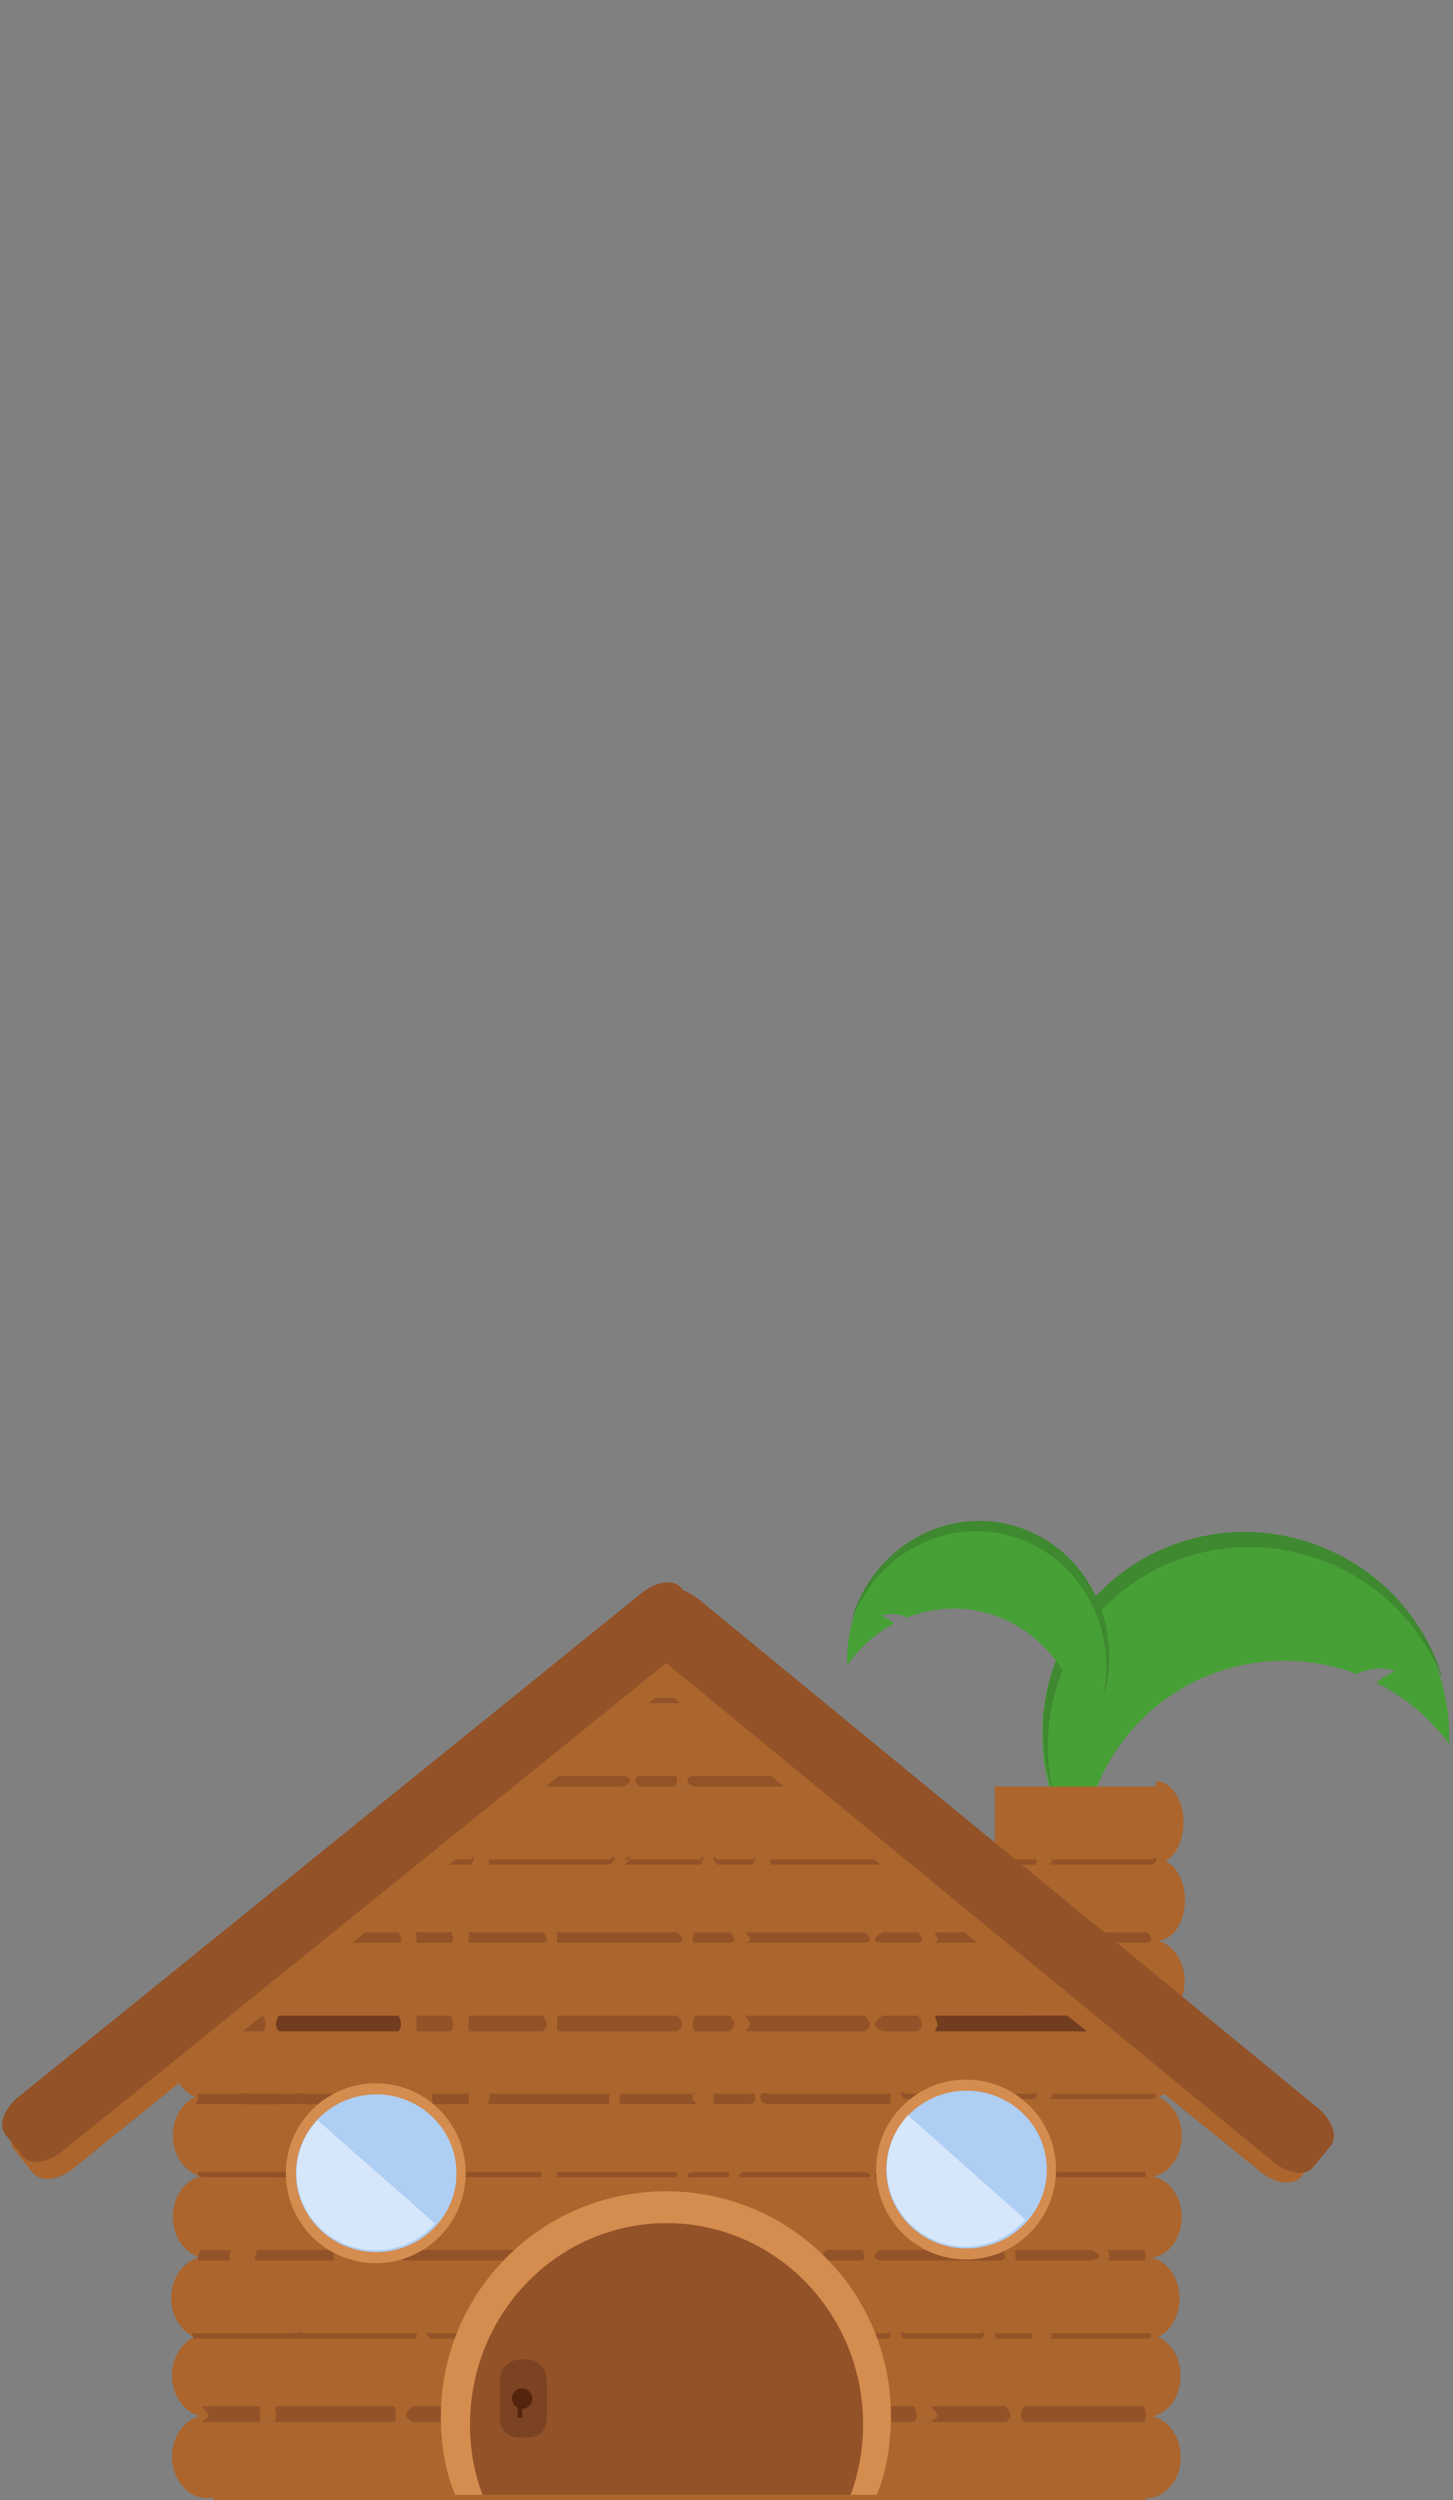 <?xml version="1.0" encoding="utf-8"?>
<!-- Generator: Adobe Illustrator 15.1.0, SVG Export Plug-In . SVG Version: 6.00 Build 0)  -->
<!DOCTYPE svg PUBLIC "-//W3C//DTD SVG 1.1//EN" "http://www.w3.org/Graphics/SVG/1.1/DTD/svg11.dtd">
<svg version="1.1" id="Layer_1" xmlns="http://www.w3.org/2000/svg" xmlns:xlink="http://www.w3.org/1999/xlink" x="0px" y="0px"
	 width="279px" height="480px" viewBox="0 0 279 480" enable-background="new 0 0 279 480" xml:space="preserve">
<rect x="0" y="0" width="279" height="480" fill="#808080" stroke="none"/>
<g>
	<path fill="#47A036" d="M266.02,305.025c8.494,8.072,12.6,19.011,12.24,29.822c-1.344-1.812-2.86-3.534-4.553-5.144
		c-2.859-2.718-6.021-4.921-9.366-6.615c0.618-0.585,1.319-1.104,2.103-1.536c0.507-0.279,1.027-0.51,1.555-0.695
		c-2.338-0.791-5.022-0.66-7.463,0.55c-14.274-5.412-30.964-2.188-42.07,9.501c-6.799,7.154-10.324,16.235-10.629,25.411
		c-11.123-15.001-10.273-36.186,2.939-50.09C225.588,290.645,250.32,290.106,266.02,305.025z"/>
	<path fill="#3F8930" d="M256.384,300.639c-19.759-8.998-42.94-0.562-51.778,18.842c-3.797,8.338-4.326,17.345-2.128,25.621
		c-3.171-9.039-3.012-19.199,1.233-28.523c8.838-19.404,32.02-27.841,51.777-18.842c10.689,4.867,18.184,13.839,21.417,24.123
		c-0.067-0.047-0.136-0.091-0.203-0.137C273.035,312.729,266.004,305.02,256.384,300.639z"/>
	<path fill="#47A036" d="M170.57,299.426c-5.48,5.496-8.13,12.945-7.898,20.308c0.866-1.234,1.847-2.407,2.939-3.502
		c1.846-1.852,3.886-3.352,6.045-4.505c-0.4-0.399-0.852-0.752-1.359-1.046c-0.326-0.192-0.66-0.347-1.001-0.474
		c1.507-0.539,3.239-0.45,4.818,0.373c9.212-3.686,19.985-1.488,27.155,6.471c4.387,4.871,6.662,11.057,6.859,17.305
		c7.179-10.217,6.629-24.641-1.9-34.11C196.67,289.633,180.705,289.266,170.57,299.426z"/>
	<path fill="#3F8930" d="M176.793,296.438c12.752-6.127,27.717-0.383,33.421,12.831c2.452,5.679,2.793,11.812,1.374,17.447
		c2.046-6.155,1.943-13.073-0.798-19.424c-5.703-13.214-20.667-18.958-33.421-12.831c-6.898,3.314-11.736,9.426-13.822,16.428
		c0.043-0.032,0.086-0.062,0.131-0.093C166.044,304.67,170.584,299.421,176.793,296.438z"/>
	<path fill="#AB652D" d="M221.928,341.973c-0.081,0,0.072,0.003,0.072,0.008V343h-31v10.652l-3.049-1.945L176.36,343H82v-1.023
		c0-0.079-0.914-0.123-1.232-0.123c-2.959,0-5.414,3.568-5.414,7.971c0,4.4,2.484,7.97,5.441,7.97c0.32,0,1.205-0.044,1.205-0.124
		V359h140v-1.215c0,0.004-0.14,0.009-0.062,0.009c2.961,0,5.325-3.542,5.325-7.911S224.886,341.973,221.928,341.973z"/>
	<g>
		<path fill="#AB652D" d="M155.399,343l-18.794-20H105v-0.26c0-0.096-0.735-0.149-0.993-0.149c-2.399,0-4.303,4.364-4.303,9.749
			c0,5.383,1.881,9.748,4.28,9.748c0.258,0,1.016-0.054,1.016-0.15V343H155.399z"/>
	</g>
	<path fill="#AB652D" d="M39.998,402.07c0.404,0,1.002,0.045,1.002,0.124V403h179v-0.803c0-0.004,0.068-0.008,0.17-0.008
		c3.771,0,6.763,3.542,6.763,7.911c0,4.368-2.962,7.911-6.731,7.911c-0.1,0-0.201-0.004-0.201-0.01V418H41v-0.111
		c0,0.078-0.598,0.123-1.002,0.123c-3.771,0-6.828-3.568-6.828-7.971S36.227,402.07,39.998,402.07z"/>
	<path fill="#AB652D" d="M39.998,417.656c0.404,0,1.002,0.044,1.002,0.123V417h179v0.783c0-0.005,0.068-0.008,0.17-0.008
		c3.771,0,6.763,3.541,6.763,7.91s-2.962,7.911-6.731,7.911c-0.1,0-0.201-0.003-0.201-0.008V434H41v-0.525
		c0,0.079-0.598,0.122-1.002,0.122c-3.771,0-6.828-3.567-6.828-7.97S36.227,417.656,39.998,417.656z"/>
	<path fill="#AB652D" d="M39.85,387.193c0.404,0,1.15,0.045,1.15,0.123V387h179v0.32c0-0.004-0.078-0.009,0.021-0.009
		c3.77,0,6.688,3.544,6.688,7.911c0,4.37-2.85,7.912-6.621,7.912c-0.101,0-0.089-0.004-0.089-0.01V404H41v-0.988
		c0,0.079-0.746,0.123-1.15,0.123c-3.771,0-6.828-3.569-6.828-7.971C33.021,390.762,36.078,387.193,39.85,387.193z"/>
	<path fill="#935227" d="M196,417.812c0,0.426,0.821,0.188,1.091,0.188h22.759c0.269,0,0.15,0.237,0.15-0.188v-0.192
		c0-0.423,0.118-0.619-0.15-0.619h-22.759c-0.27,0-1.091,0.196-1.091,0.619V417.812z"/>
	<path fill="#935227" d="M180,417.812c0,0.426-1.09,0.188-0.919,0.188h14.382c0.169,0,0.537,0.237,0.537-0.188v-0.192
		c0-0.423-0.368-0.619-0.537-0.619h-14.382c-0.171,0,0.919,0.196,0.919,0.619V417.812z"/>
	<path fill="#935227" d="M168,417.812c0,0.426,1.1,0.188,1.181,0.188h6.735c0.079,0,1.084,0.237,1.084-0.188v-0.192
		c0-0.423-1.005-0.619-1.084-0.619h-6.735c-0.081,0-1.181,0.196-1.181,0.619V417.812z"/>
	<path fill="#935227" d="M142,417.812c0,0.426,0.627,0.188,0.894,0.188h22.761c0.27,0,1.346,0.237,1.346-0.188v-0.192
		c0-0.423-1.076-0.619-1.346-0.619h-22.761c-0.267,0-0.894,0.196-0.894,0.619V417.812z"/>
	<path fill="#935227" d="M132,417.812c0,0.426,0.97,0.188,1.049,0.188h6.736c0.078,0,0.215,0.237,0.215-0.188v-0.192
		c0-0.423-0.137-0.619-0.215-0.619h-6.736c-0.079,0-1.049,0.196-1.049,0.619V417.812z"/>
	<path fill="#935227" d="M107,417.812c0,0.426-0.504,0.188-0.236,0.188h22.76c0.27,0,0.477,0.237,0.477-0.188v-0.192
		c0-0.423-0.207-0.619-0.477-0.619h-22.76c-0.268,0,0.236,0.196,0.236,0.619V417.812z"/>
	<path fill="#935227" d="M89,417.812c0,0.426,0.293,0.188,0.463,0.188h14.382c0.171,0,0.155,0.237,0.155-0.188v-0.192
		c0-0.423,0.016-0.619-0.155-0.619H89.463c-0.17,0-0.463,0.196-0.463,0.619V417.812z"/>
	<path fill="#935227" d="M80,417.812c0,0.426-0.518,0.188-0.438,0.188h6.736c0.079,0,0.702,0.237,0.702-0.188v-0.192
		c0-0.423-0.623-0.619-0.702-0.619h-6.736c-0.079,0,0.438,0.196,0.438,0.619V417.812z"/>
	<path fill="#935227" d="M53,417.812c0,0.426,0.008,0.188,0.277,0.188h22.758c0.271,0-0.035,0.237-0.035-0.188v-0.192
		c0-0.423,0.306-0.619,0.035-0.619H53.277c-0.27,0-0.277,0.196-0.277,0.619V417.812z"/>
	<path fill="#935227" d="M38,417.459c0,0.422,0.88,0.541,1.07,0.541H55.1c0.188,0-0.1-0.119-0.1-0.541v-0.193
		c0-0.424,0.288-0.266,0.1-0.266H39.07c-0.19,0-1.07-0.158-1.07,0.266V417.459z"/>
	<path fill="#935227" d="M58,402.451c0-0.904-0.74-0.451-0.971-0.451H37.633c-0.23,0,0.367-0.453,0.367,0.451v0.41
		c0,0.904-0.598,1.139-0.367,1.139h19.396c0.23,0,0.971-0.234,0.971-1.139V402.451z"/>
	<path fill="#935227" d="M54,402.451c0-0.904-0.412-0.451-0.49-0.451h-6.814c-0.08,0-0.695-0.453-0.695,0.451v0.41
		c0,0.904,0.615,1.139,0.695,1.139h6.814c0.078,0,0.49-0.234,0.49-1.139V402.451z"/>
	<path fill="#935227" d="M80,402.451c0-0.904,0-0.451,0-0.451H57.075c-0.273,0,0.925-0.453,0.925,0.451v0.41
		c0,0.904-1.198,1.139-0.925,1.139H80c0,0,0-0.234,0-1.139V402.451z"/>
	<path fill="#935227" d="M90,402.451c0-0.904,0.136-0.451,0.056-0.451h-6.813c-0.081,0-0.242-0.453-0.242,0.451v0.41
		c0,0.904,0.161,1.139,0.242,1.139h6.813c0.08,0-0.056-0.234-0.056-1.139V402.451z"/>
	<path fill="#935227" d="M117,402.451c0-0.904-0.084-0.451-0.356-0.451H93.621c-0.271,0,0.379-0.453,0.379,0.451v0.41
		c0,0.904-0.649,1.139-0.379,1.139h23.022c0.272,0,0.356-0.234,0.356-1.139V402.451z"/>
	<path fill="#935227" d="M133,402.451c0-0.904,1.315-0.451,1.145-0.451H119c0,0,0-0.453,0,0.451v0.41c0,0.904,0,1.139,0,1.139
		h15.145c0.171,0-1.145-0.234-1.145-1.139V402.451z"/>
	<path fill="#935227" d="M145,402.451c0-0.904-0.759-0.451-0.839-0.451h-6.814c-0.08,0-0.347-0.453-0.347,0.451v0.41
		c0,0.904,0.267,1.139,0.347,1.139h6.814c0.08,0,0.839-0.234,0.839-1.139V402.451z"/>
	<path fill="#935227" d="M171,402.451c0-0.904,0.02-0.451-0.251-0.451h-23.023c-0.271,0-1.726-0.453-1.726,0.451v0.41
		c0,0.904,1.455,1.139,1.726,1.139h23.023c0.271,0,0.251-0.234,0.251-1.139V402.451z"/>
	<path fill="#935227" d="M189,401.916c0-0.424-0.221,0.084-0.393,0.084h-14.549c-0.17,0-1.059-0.508-1.059-0.084v0.192
		c0,0.424,0.889,0.892,1.059,0.892h14.549c0.172,0,0.393-0.468,0.393-0.892V401.916z"/>
	<path fill="#935227" d="M199,401.916c0-0.424-0.297,0.084-0.377,0.084h-6.812c-0.082,0-0.811-0.508-0.811-0.084v0.192
		c0,0.424,0.729,0.892,0.811,0.892h6.812c0.08,0,0.377-0.468,0.377-0.892V401.916z"/>
	<path fill="#935227" d="M222,402.271c0-0.425-1.137-0.271-1.363-0.271h-19.244c-0.228,0,0.607-0.154,0.607,0.271v0.192
		c0,0.424-0.835,0.537-0.607,0.537h19.244c0.227,0,1.363-0.113,1.363-0.537V402.271z"/>
	<path fill="#AB652D" d="M39.85,448.121c0.404,0,1.15,0.043,1.15,0.122V448h179v0.246c0-0.004-0.078-0.009,0.021-0.009
		c3.77,0,6.688,3.542,6.688,7.911s-2.85,7.912-6.621,7.912c-0.101,0-0.089-0.004-0.089-0.009V465H41v-1.062
		c0,0.079-0.746,0.123-1.15,0.123c-3.771,0-6.828-3.569-6.828-7.971C33.021,451.688,36.078,448.121,39.85,448.121z"/>
	<path fill="#AB652D" d="M39.85,463.705c0.404,0,1.15,0.043,1.15,0.123V465h179v-1.168c0-0.006-0.078-0.009,0.021-0.009
		c3.77,0,6.688,3.542,6.688,7.911c0,4.371-2.85,7.911-6.621,7.911c-0.101,0-0.089-0.004-0.089-0.009V480H41v-0.478
		c0,0.079-0.746,0.123-1.15,0.123c-3.771,0-6.828-3.568-6.828-7.97S36.078,463.705,39.85,463.705z"/>
	<path fill="#AB652D" d="M39.699,433.243c0.408,0,1.301,0.043,1.301,0.122V434h179v-0.631c0-0.004-0.229-0.009-0.127-0.009
		c3.77,0,6.613,3.542,6.613,7.911s-2.738,7.912-6.508,7.912c-0.101,0,0.021-0.005,0.021-0.01V449H41v0.06
		c0,0.079-0.893,0.124-1.301,0.124c-3.771,0-6.828-3.569-6.828-7.971C32.871,436.811,35.928,433.243,39.699,433.243z"/>
	<path fill="#935227" d="M196,463.86c0,0.425,0.468,1.14,0.736,1.14h22.76c0.269,0,0.504-0.715,0.504-1.14v-0.191
		c0-0.424-0.235-1.669-0.504-1.669h-22.76c-0.269,0-0.736,1.245-0.736,1.669V463.86z"/>
	<path fill="#935227" d="M180,463.86c0,0.425-1.444,1.14-1.273,1.14h14.381c0.171,0,0.893-0.715,0.893-1.14v-0.191
		c0-0.424-0.722-1.669-0.893-1.669h-14.381c-0.171,0,1.273,1.245,1.273,1.669V463.86z"/>
	<path fill="#935227" d="M168,463.86c0,0.425,0.745,1.14,0.826,1.14h6.734c0.079,0,0.439-0.715,0.439-1.14v-0.191
		c0-0.424-0.36-1.669-0.439-1.669h-6.734c-0.081,0-0.826,1.245-0.826,1.669V463.86z"/>
	<path fill="#935227" d="M142,463.86c0,0.425,0.272,1.14,0.54,1.14h22.76c0.269,0,0.7-0.715,0.7-1.14v-0.191
		c0-0.424-0.432-1.669-0.7-1.669h-22.76c-0.268,0-0.54,1.245-0.54,1.669V463.86z"/>
	<path fill="#935227" d="M132,463.86c0,0.425,0.615,1.14,0.694,1.14h6.735c0.08,0,0.57-0.715,0.57-1.14v-0.191
		c0-0.424-0.49-1.669-0.57-1.669h-6.735c-0.079,0-0.694,1.245-0.694,1.669V463.86z"/>
	<path fill="#935227" d="M107,463.86c0,0.425,0,1.14,0,1.14h22.17c0.268,0,0.83-0.715,0.83-1.14v-0.191
		c0-0.424-0.562-1.669-0.83-1.669H107c0,0,0,1.245,0,1.669V463.86z"/>
	<path fill="#935227" d="M89,463.86c0,0.425-0.061,1.14,0.108,1.14h14.382c0.17,0,0.51-0.715,0.51-1.14v-0.191
		c0-0.424-0.34-1.669-0.51-1.669H89.108c-0.169,0-0.108,1.245-0.108,1.669V463.86z"/>
	<path fill="#935227" d="M78,463.86c0,0.425,1.127,1.14,1.207,1.14h6.735c0.081,0,0.058-0.715,0.058-1.14v-0.191
		c0-0.424,0.023-1.669-0.058-1.669h-6.735c-0.08,0-1.207,1.245-1.207,1.669V463.86z"/>
	<path fill="#935227" d="M53,463.86c0,0.425-0.346,1.14-0.076,1.14h22.758c0.269,0,0.318-0.715,0.318-1.14v-0.191
		c0-0.424-0.05-1.669-0.318-1.669H52.924c-0.27,0,0.076,1.245,0.076,1.669V463.86z"/>
	<path fill="#935227" d="M40,463.86c0,0.425-1.373,1.14-1.242,1.14h10.965c0.129,0,0.277-0.715,0.277-1.14v-0.191
		c0-0.424-0.148-1.669-0.277-1.669H38.758c-0.131,0,1.242,1.245,1.242,1.669V463.86z"/>
	<path fill="#935227" d="M58,447.965c0-0.424-1.038,0.035-1.269,0.035H37.334c-0.229,0-0.334-0.459-0.334-0.035v0.191
		c0,0.425,0.105,0.844,0.334,0.844h19.397c0.23,0,1.269-0.418,1.269-0.844V447.965z"/>
	<path fill="#935227" d="M53,447.965c0-0.424,0.235,0.035,0.155,0.035h-6.813C46.26,448,46,447.541,46,447.965v0.191
		c0,0.425,0.26,0.844,0.342,0.844h6.813c0.08,0-0.155-0.418-0.155-0.844V447.965z"/>
	<path fill="#935227" d="M80,447.965c0-0.424,0.015,0.035-0.26,0.035H56.72c-0.272,0-0.72-0.459-0.72-0.035v0.191
		c0,0.425,0.447,0.844,0.72,0.844H79.74c0.274,0,0.26-0.419,0.26-0.844V447.965z"/>
	<path fill="#935227" d="M90,447.965c0-0.424-0.217,0.035-0.299,0.035h-6.812c-0.082,0-0.889-0.459-0.889-0.035v0.191
		c0,0.425,0.807,0.844,0.889,0.844h6.812c0.082,0,0.299-0.419,0.299-0.844V447.965z"/>
	<path fill="#935227" d="M117,447.965c0-0.424-0.438,0.035-0.712,0.035H93.268c-0.272,0-1.268-0.459-1.268-0.035v0.191
		c0,0.425,0.995,0.844,1.268,0.844h23.021c0.274,0,0.712-0.419,0.712-0.844V447.965z"/>
	<path fill="#935227" d="M133,447.965c0-0.424,0.962,0.035,0.791,0.035h-14.548c-0.172,0-1.243-0.459-1.243-0.035v0.191
		c0,0.425,1.071,0.844,1.243,0.844h14.548c0.171,0-0.791-0.419-0.791-0.844V447.965z"/>
	<path fill="#935227" d="M145,447.965c0-0.424-1.113,0.035-1.193,0.035h-6.816c-0.077,0-0.99-0.459-0.99-0.035v0.191
		c0,0.426,0.913,0.844,0.99,0.844h6.816c0.08,0,1.193-0.419,1.193-0.844V447.965z"/>
	<path fill="#935227" d="M171,447.965c0-0.424-0.335,0.035-0.605,0.035h-23.022c-0.271,0-1.372-0.459-1.372-0.035v0.191
		c0,0.425,1.101,0.844,1.372,0.844h23.022c0.271,0,0.605-0.419,0.605-0.844V447.965z"/>
	<path fill="#935227" d="M189,447.965c0-0.424-0.575,0.035-0.748,0.035h-14.547c-0.171,0-0.705-0.459-0.705-0.035v0.191
		c0,0.425,0.534,0.844,0.705,0.844h14.547c0.173,0,0.748-0.419,0.748-0.844V447.965z"/>
	<path fill="#935227" d="M198,447.965c0-0.424,0.351,0.035,0.27,0.035h-6.814c-0.08,0-0.455-0.459-0.455-0.035v0.191
		c0,0.425,0.375,0.844,0.455,0.844h6.814c0.081,0-0.27-0.419-0.27-0.844V447.965z"/>
	<path fill="#935227" d="M221,448.318c0-0.422-0.49-0.318-0.718-0.318h-19.245c-0.227,0,0.963-0.104,0.963,0.32v0.191
		c0,0.424-1.189,0.488-0.963,0.488h19.245c0.228,0,0.718-0.064,0.718-0.488V448.318z"/>
	<path fill="#935227" d="M101,433.088c0-0.424-0.004-1.088-0.275-1.088H77.702c-0.271,0-0.702,0.664-0.702,1.088v0.191
		c0,0.424,0.431,0.721,0.702,0.721h23.022c0.271,0,0.275-0.295,0.275-0.721V433.088z"/>
	<path fill="#935227" d="M118,433.088c0-0.424,1.114-1.088,0.94-1.088h-14.548c-0.17,0-0.393,0.664-0.393,1.088v0.191
		c0,0.424,0.223,0.721,0.393,0.721h14.548c0.174,0-0.94-0.297-0.94-0.721V433.088z"/>
	<path fill="#935227" d="M130,433.088c0-0.424-0.961-1.088-1.042-1.088h-6.812c-0.083,0-0.146,0.664-0.146,1.088v0.191
		c0,0.424,0.062,0.721,0.146,0.721h6.812c0.081,0,1.042-0.295,1.042-0.721V433.088z"/>
	<path fill="#935227" d="M155,433.088c0-0.424,0.816-1.088,0.545-1.088h-23.022c-0.271,0-0.522,0.664-0.522,1.088v0.191
		c0,0.424,0.252,0.721,0.522,0.721h23.022c0.271,0-0.545-0.297-0.545-0.721V433.088z"/>
	<path fill="#935227" d="M166,433.088c0-0.424-0.415-1.088-0.496-1.088h-6.812c-0.081,0-0.691,0.664-0.691,1.088v0.191
		c0,0.424,0.61,0.721,0.691,0.721h6.812c0.081,0,0.496-0.297,0.496-0.721V433.088z"/>
	<path fill="#935227" d="M193,433.088c0-0.424-0.635-1.088-0.907-1.088H169.07c-0.271,0-1.07,0.664-1.07,1.088v0.191
		c0,0.424,0.799,0.721,1.07,0.721h23.022c0.272,0,0.907-0.297,0.907-0.721V433.088z"/>
	<path fill="#935227" d="M211,433.088c0-0.424-1.234-1.088-1.407-1.088h-14.547c-0.172,0-0.046,0.664-0.046,1.088v0.191
		c0,0.424-0.126,0.721,0.046,0.721h14.547c0.173,0,1.407-0.297,1.407-0.721V433.088z"/>
	<path fill="#935227" d="M220,433.088c0-0.424-0.311-1.088-0.391-1.088h-6.813c-0.08,0,0.204,0.664,0.204,1.088v0.191
		c0,0.426-0.284,0.721-0.204,0.721h6.813c0.08,0,0.391-0.297,0.391-0.721V433.088z"/>
	<path fill="#935227" d="M44,433.441c0-0.424,0.365-1.441,0.297-1.441h-5.736c-0.067,0-0.561,1.018-0.561,1.441v0.192
		c0,0.424,0.493,0.366,0.561,0.366h5.736c0.068,0-0.297,0.058-0.297-0.367V433.441z"/>
	<path fill="#935227" d="M64,433.441c0-0.424,0.18-1.441,0.008-1.441H49.461c-0.173,0-0.461,1.018-0.461,1.441v0.192
		c0,0.424,0.288,0.366,0.461,0.366h14.547c0.172,0-0.008,0.058-0.008-0.366V433.441z"/>
	<path fill="#935227" d="M74,433.441c0-0.424,0.104-1.441,0.024-1.441H67.21c-0.079,0-0.21,1.018-0.21,1.441v0.192
		c0,0.424,0.131,0.366,0.21,0.366h6.814c0.08,0-0.024,0.058-0.024-0.366V433.441z"/>
	<path fill="#D58C4F" d="M168.237,416.547c0,9.537,7.729,17.268,17.269,17.268c9.533,0,17.266-7.73,17.266-17.268
		c0-9.536-7.732-17.268-17.266-17.268C175.967,399.279,168.237,407.011,168.237,416.547z"/>
	<ellipse fill="#AECEF4" cx="185.593" cy="416.547" rx="15.408" ry="15.143"/>
	<path fill="#D7E7FB" d="M174.335,406.143l22.557,20c-2.776,3.178-6.873,5.192-11.45,5.192c-8.361,0-15.139-6.717-15.139-15.001
		C170.303,412.398,171.834,408.819,174.335,406.143z"/>
	<circle fill="#D58C4F" cx="72.153" cy="417.256" r="17.268"/>
	<ellipse fill="#AECEF4" cx="72.242" cy="417.256" rx="15.408" ry="15.142"/>
	<path fill="#D7E7FB" d="M60.984,407.088l22.557,19.812c-2.776,3.147-6.874,5.144-11.45,5.144c-8.361,0-15.139-6.652-15.139-14.859
		C56.952,413.283,58.484,409.738,60.984,407.088z"/>
	<path fill="#935227" d="M133,326.424c0,0.424,0.678,0.576,0.756,0.576h6.738c0.078,0,0.506-0.152,0.506-0.576v-0.193
		c0-0.424-0.428-0.23-0.506-0.23h-6.738c-0.078,0-0.756-0.193-0.756,0.23V326.424z"/>
	<path fill="#935227" d="M108,326.424c0,0.424-0.797,0.576-0.527,0.576h22.76c0.268,0,0.768-0.152,0.768-0.576v-0.193
		c0-0.424-0.5-0.23-0.768-0.23h-22.76c-0.27,0,0.527-0.193,0.527,0.23V326.424z"/>
	<path fill="#935227" d="M135,310.527c0-0.424,0.024-1.527-0.147-1.527h-14.547c-0.172,0,0.694,1.104,0.694,1.527v0.191
		c0,0.424-0.866,1.281-0.694,1.281h14.547c0.172,0,0.147-0.857,0.147-1.281V310.527z"/>
	<path fill="#AB652D" d="M62.012,356.731c0.358,0,0.988,0.042,0.988,0.123V358h159v-1.143c0-0.004-0.331-0.01-0.243-0.01
		c3.338,0,5.79,3.545,5.79,7.912c0,4.369-2.325,7.911-5.663,7.911c-0.088,0,0.116-0.004,0.116-0.009V373H63v-0.451
		c0,0.078-0.63,0.122-0.988,0.122c-3.336,0-6.041-3.569-6.041-7.97C55.971,360.299,58.676,356.731,62.012,356.731z"/>
	<path fill="#AB652D" d="M42.994,372.316c0.399,0,1.006,0.043,1.006,0.123V372h177v0.443c0-0.006-0.178-0.009-0.08-0.009
		c3.719,0,6.548,3.542,6.548,7.911s-2.733,7.91-6.452,7.91c-0.102,0-0.016-0.003-0.016-0.008V389H44v-0.865
		c0,0.078-0.606,0.121-1.006,0.121c-3.719,0-6.732-3.566-6.732-7.969S39.275,372.316,42.994,372.316z"/>
	<path fill="#935227" d="M196,372.471c0,0.426,1.177,0.529,1.446,0.529h22.759c0.268,0,0.795-0.104,0.795-0.529v-0.191
		c0-0.424-0.527-1.279-0.795-1.279h-22.759c-0.27,0-1.446,0.855-1.446,1.279V372.471z"/>
	<path fill="#935227" d="M180,372.471c0,0.426-0.735,0.529-0.566,0.529h14.384c0.169,0,0.183-0.104,0.183-0.529v-0.191
		c0-0.424-0.014-1.279-0.183-1.279h-14.384c-0.169,0,0.566,0.855,0.566,1.279V372.471z"/>
	<path fill="#935227" d="M168,372.471c0,0.426,1.454,0.529,1.534,0.529h6.734c0.081,0,0.731-0.104,0.731-0.529v-0.191
		c0-0.424-0.65-1.279-0.731-1.279h-6.734c-0.08,0-1.534,0.855-1.534,1.279V372.471z"/>
	<path fill="#935227" d="M144,372.471c0,0.426-1.02,0.529-0.751,0.529h22.76c0.269,0,0.991-0.104,0.991-0.529v-0.191
		c0-0.424-0.723-1.279-0.991-1.279h-22.76c-0.269,0,0.751,0.855,0.751,1.279V372.471z"/>
	<path fill="#935227" d="M133,372.471c0,0.426,0.324,0.529,0.402,0.529h6.736c0.079,0,0.861-0.104,0.861-0.529v-0.191
		c0-0.424-0.782-1.279-0.861-1.279h-6.736c-0.078,0-0.402,0.855-0.402,1.279V372.471z"/>
	<path fill="#935227" d="M107,372.471c0,0.426-0.15,0.529,0.119,0.529h22.76c0.268,0,1.121-0.104,1.121-0.529v-0.191
		c0-0.424-0.854-1.279-1.121-1.279h-22.76c-0.27,0-0.119,0.855-0.119,1.279V372.471z"/>
	<path fill="#935227" d="M90,372.471c0,0.426,0,0.529,0,0.529h14.199c0.17,0,0.801-0.104,0.801-0.529v-0.191
		c0-0.424-0.631-1.279-0.801-1.279H90c0,0,0,0.855,0,1.279V372.471z"/>
	<path fill="#935227" d="M80,372.471c0,0.426-0.164,0.529-0.085,0.529h6.737c0.078,0,0.348-0.104,0.348-0.529v-0.191
		c0-0.424-0.27-1.279-0.348-1.279h-6.737c-0.079,0,0.085,0.855,0.085,1.279V372.471z"/>
	<path fill="#935227" d="M53,372.471c0,0.426,0.361,0.529,0.632,0.529H76.39c0.27,0,0.61-0.104,0.61-0.529v-0.191
		c0-0.424-0.341-1.279-0.61-1.279H53.632c-0.271,0-0.632,0.855-0.632,1.279V372.471z"/>
	<path fill="#935227" d="M91,356.575c0-0.423-0.51,0.425-0.591,0.425h-6.812c-0.081,0-0.597-0.848-0.597-0.424v0.192
		c0,0.423,0.516,1.231,0.597,1.231h6.812c0.081,0,0.591-0.809,0.591-1.231V356.575z"/>
	<path fill="#935227" d="M118,356.576c0-0.424-0.73,0.424-1.003,0.424H93.977c-0.273,0,0.023-0.848,0.023-0.424v0.192
		c0,0.423-0.297,1.231-0.023,1.231h23.021c0.272,0,1.003-0.809,1.003-1.231V356.576z"/>
	<path fill="#935227" d="M135,356.576c0-0.424-0.329,0.424-0.502,0.424h-14.547c-0.171,0,1.049-0.848,1.049-0.424v0.192
		c0,0.423-1.22,1.231-1.049,1.231h14.547c0.173,0,0.502-0.809,0.502-1.231V356.576z"/>
	<path fill="#935227" d="M145,356.576c0-0.424-0.406,0.424-0.485,0.424h-6.813c-0.081,0-0.701-0.848-0.701-0.424v0.192
		c0,0.424,0.62,1.231,0.701,1.231h6.813c0.079,0,0.485-0.809,0.485-1.231V356.576z"/>
	<path fill="#935227" d="M172,356.576c0-0.424-0.626,0.424-0.897,0.424h-23.021c-0.272,0-0.081-0.848-0.081-0.424v0.192
		c0,0.423-0.191,1.231,0.081,1.231h23.021c0.271,0,0.897-0.809,0.897-1.231V356.576z"/>
	<path fill="#935227" d="M190,356.576c0-0.424-0.867,0.424-1.039,0.424h-14.548c-0.171,0,0.587-0.848,0.587-0.424v0.192
		c0,0.423-0.758,1.231-0.587,1.231h14.548c0.172,0,1.039-0.809,1.039-1.231V356.576z"/>
	<path fill="#935227" d="M199,356.576c0-0.424,0.057,0.424-0.023,0.424h-6.812c-0.08,0-1.164-0.848-1.164-0.424v0.192
		c0,0.423,1.084,1.231,1.164,1.231h6.812c0.082,0,0.023-0.809,0.023-1.231V356.576z"/>
	<path fill="#935227" d="M222,356.931c0-0.425-0.783,0.069-1.009,0.069h-19.247c-0.227,0,0.256-0.494,0.256-0.069v0.191
		c0,0.425-0.482,0.878-0.256,0.878h19.247c0.226,0,1.009-0.453,1.009-0.878V356.931z"/>
	<path fill="#935227" d="M121,341.699c0-0.424-1.179-0.699-1.35-0.699h-14.549c-0.171,0-0.102,0.275-0.102,0.699v0.191
		c0,0.424-0.069,1.109,0.102,1.109h14.549c0.171,0,1.35-0.686,1.35-1.109V341.699z"/>
	<path fill="#935227" d="M130,341.698c0-0.423-0.254-0.698-0.334-0.698h-6.814c-0.08,0-0.852,0.275-0.852,0.699v0.191
		c0,0.424,0.771,1.109,0.852,1.109h6.814c0.08,0,0.334-0.686,0.334-1.109V341.698z"/>
	<path fill="#935227" d="M157,341.699c0-0.424-0.475-0.699-0.746-0.699h-23.022c-0.272,0-1.231,0.275-1.231,0.699v0.191
		c0,0.424,0.959,1.109,1.231,1.109h23.022c0.271,0,0.746-0.686,0.746-1.109V341.699z"/>
	<path fill="#935227" d="M167,341.698c0-0.423-0.705-0.698-0.787-0.698h-6.813c-0.081,0-0.399,0.275-0.399,0.699v0.191
		c0,0.424,0.318,1.109,0.399,1.109h6.813c0.082,0,0.787-0.686,0.787-1.109V341.698z"/>
	<path fill="#935227" d="M196,388.766c0,0.424,1.177,1.234,1.446,1.234h22.759c0.268,0,0.795-0.811,0.795-1.234v-0.191
		c0-0.424-0.527-1.574-0.795-1.574h-22.759c-0.27,0-1.446,1.15-1.446,1.574V388.766z"/>
	<path fill="#723C1F" d="M180,388.766c0,0.424-0.709,1.234-0.287,1.234h35.656c0.42,0,0.631-0.811,0.631-1.234v-0.191
		c0-0.424-0.211-1.574-0.631-1.574h-35.656c-0.422,0,0.287,1.15,0.287,1.574V388.766z"/>
	<path fill="#935227" d="M168,388.766c0,0.424,1.454,1.234,1.534,1.234h6.734c0.081,0,0.731-0.811,0.731-1.234v-0.191
		c0-0.424-0.65-1.574-0.731-1.574h-6.734c-0.08,0-1.534,1.15-1.534,1.574V388.766z"/>
	<path fill="#935227" d="M144,388.766c0,0.424-1.02,1.234-0.751,1.234h22.76c0.269,0,0.991-0.811,0.991-1.234v-0.191
		c0-0.424-0.723-1.574-0.991-1.574h-22.76c-0.269,0,0.751,1.15,0.751,1.574V388.766z"/>
	<path fill="#935227" d="M133,388.766c0,0.424,0.324,1.234,0.402,1.234h6.736c0.079,0,0.861-0.811,0.861-1.234v-0.191
		c0-0.424-0.782-1.574-0.861-1.574h-6.736c-0.078,0-0.402,1.15-0.402,1.574V388.766z"/>
	<path fill="#935227" d="M107,388.766c0,0.424-0.15,1.234,0.119,1.234h22.76c0.268,0,1.121-0.811,1.121-1.234v-0.191
		c0-0.424-0.854-1.574-1.121-1.574h-22.76c-0.27,0-0.119,1.15-0.119,1.574V388.766z"/>
	<path fill="#935227" d="M90,388.766c0,0.424,0,1.234,0,1.234h14.199c0.17,0,0.801-0.811,0.801-1.234v-0.191
		c0-0.424-0.631-1.574-0.801-1.574H90c0,0,0,1.15,0,1.574V388.766z"/>
	<path fill="#935227" d="M80,388.766c0,0.424-0.164,1.234-0.085,1.234h6.737c0.078,0,0.348-0.811,0.348-1.234v-0.191
		c0-0.424-0.27-1.574-0.348-1.574h-6.737c-0.079,0,0.085,1.15,0.085,1.574V388.766z"/>
	<path fill="#723C1F" d="M53,388.766c0,0.424,0.361,1.234,0.632,1.234H76.39c0.27,0,0.61-0.811,0.61-1.234v-0.191
		c0-0.424-0.341-1.574-0.61-1.574H53.632c-0.271,0-0.632,1.15-0.632,1.574V388.766z"/>
	<path fill="#935227" d="M41,388.766c0,0.424-1.664,1.234-1.534,1.234H50.43c0.13,0,0.57-0.811,0.57-1.234v-0.191
		c0-0.424-0.44-1.574-0.57-1.574H39.466c-0.13,0,1.534,1.15,1.534,1.574V388.766z"/>
	<path fill="#AB652D" d="M242.208,417.11c2.775,2.244,6.222,2.582,7.696,0.757l3.564-4.408c1.476-1.824,0.422-5.125-2.353-7.367
		l-119.755-96.809c-2.774-2.244-6.221-2.583-7.697-0.758l-3.562,4.408c-1.476,1.826-0.422,5.124,2.353,7.368L242.208,417.11z"/>
	<path fill="#AB652D" d="M13.996,416.402c-2.775,2.244-6.223,2.582-7.698,0.756l-3.563-4.406c-1.475-1.827-0.422-5.125,2.354-7.367
		l119.754-96.811c2.773-2.244,6.221-2.584,7.697-0.756l3.562,4.406c1.477,1.826,0.424,5.125-2.352,7.368L13.996,416.402z"/>
	<path fill="#935227" d="M11.948,413.053c-2.774,2.244-6.158,2.661-7.556,0.932l-3.374-4.174c-1.397-1.728-0.281-4.948,2.494-7.192
		l119.754-96.81c2.775-2.242,6.158-2.66,7.555-0.931l3.375,4.173c1.397,1.729,0.281,4.949-2.494,7.193L11.948,413.053z"/>
	<path fill="#D58C4F" d="M87.41,479c-1.782-4-2.76-9.597-2.76-14.985c0-24.001,19.35-43.298,43.219-43.298
		c23.866,0,43.216,19.215,43.216,43.217c0,5.389-0.979,11.066-2.76,15.066H87.41z"/>
	<path fill="#935227" d="M92.663,479c-1.558-4-2.412-8.686-2.412-13.491c0-21.402,16.897-38.671,37.739-38.671
		s37.736,17.23,37.736,38.632c0,4.804-0.854,9.53-2.409,13.53H92.663z"/>
	<path fill="#7C4323" d="M105,457.291c0-2.349-1.437-4.291-3.783-4.291h-1.305c-2.348,0-3.912,1.942-3.912,4.291v7.021
		c0,2.349,1.564,3.688,3.912,3.688h1.305c2.347,0,3.783-1.34,3.783-3.688V457.291z"/>
	<circle fill="#54240C" cx="100.255" cy="460.518" r="1.948"/>
	<rect x="99.378" y="462.42" fill="#54240C" width="0.88" height="1.758"/>
	<path fill="#F5F5F5" d="M219.845,463.86"/>
	<path fill="#935227" d="M125.586,317.373c-2.758-2.266-3.849-5.495-2.438-7.211l3.408-4.148c1.411-1.719,4.792-1.273,7.548,0.991
		l118.985,97.753c2.757,2.266,3.849,5.493,2.438,7.211l-3.406,4.147c-1.411,1.718-4.79,1.274-7.548-0.991L125.586,317.373z"/>
</g>
</svg>
